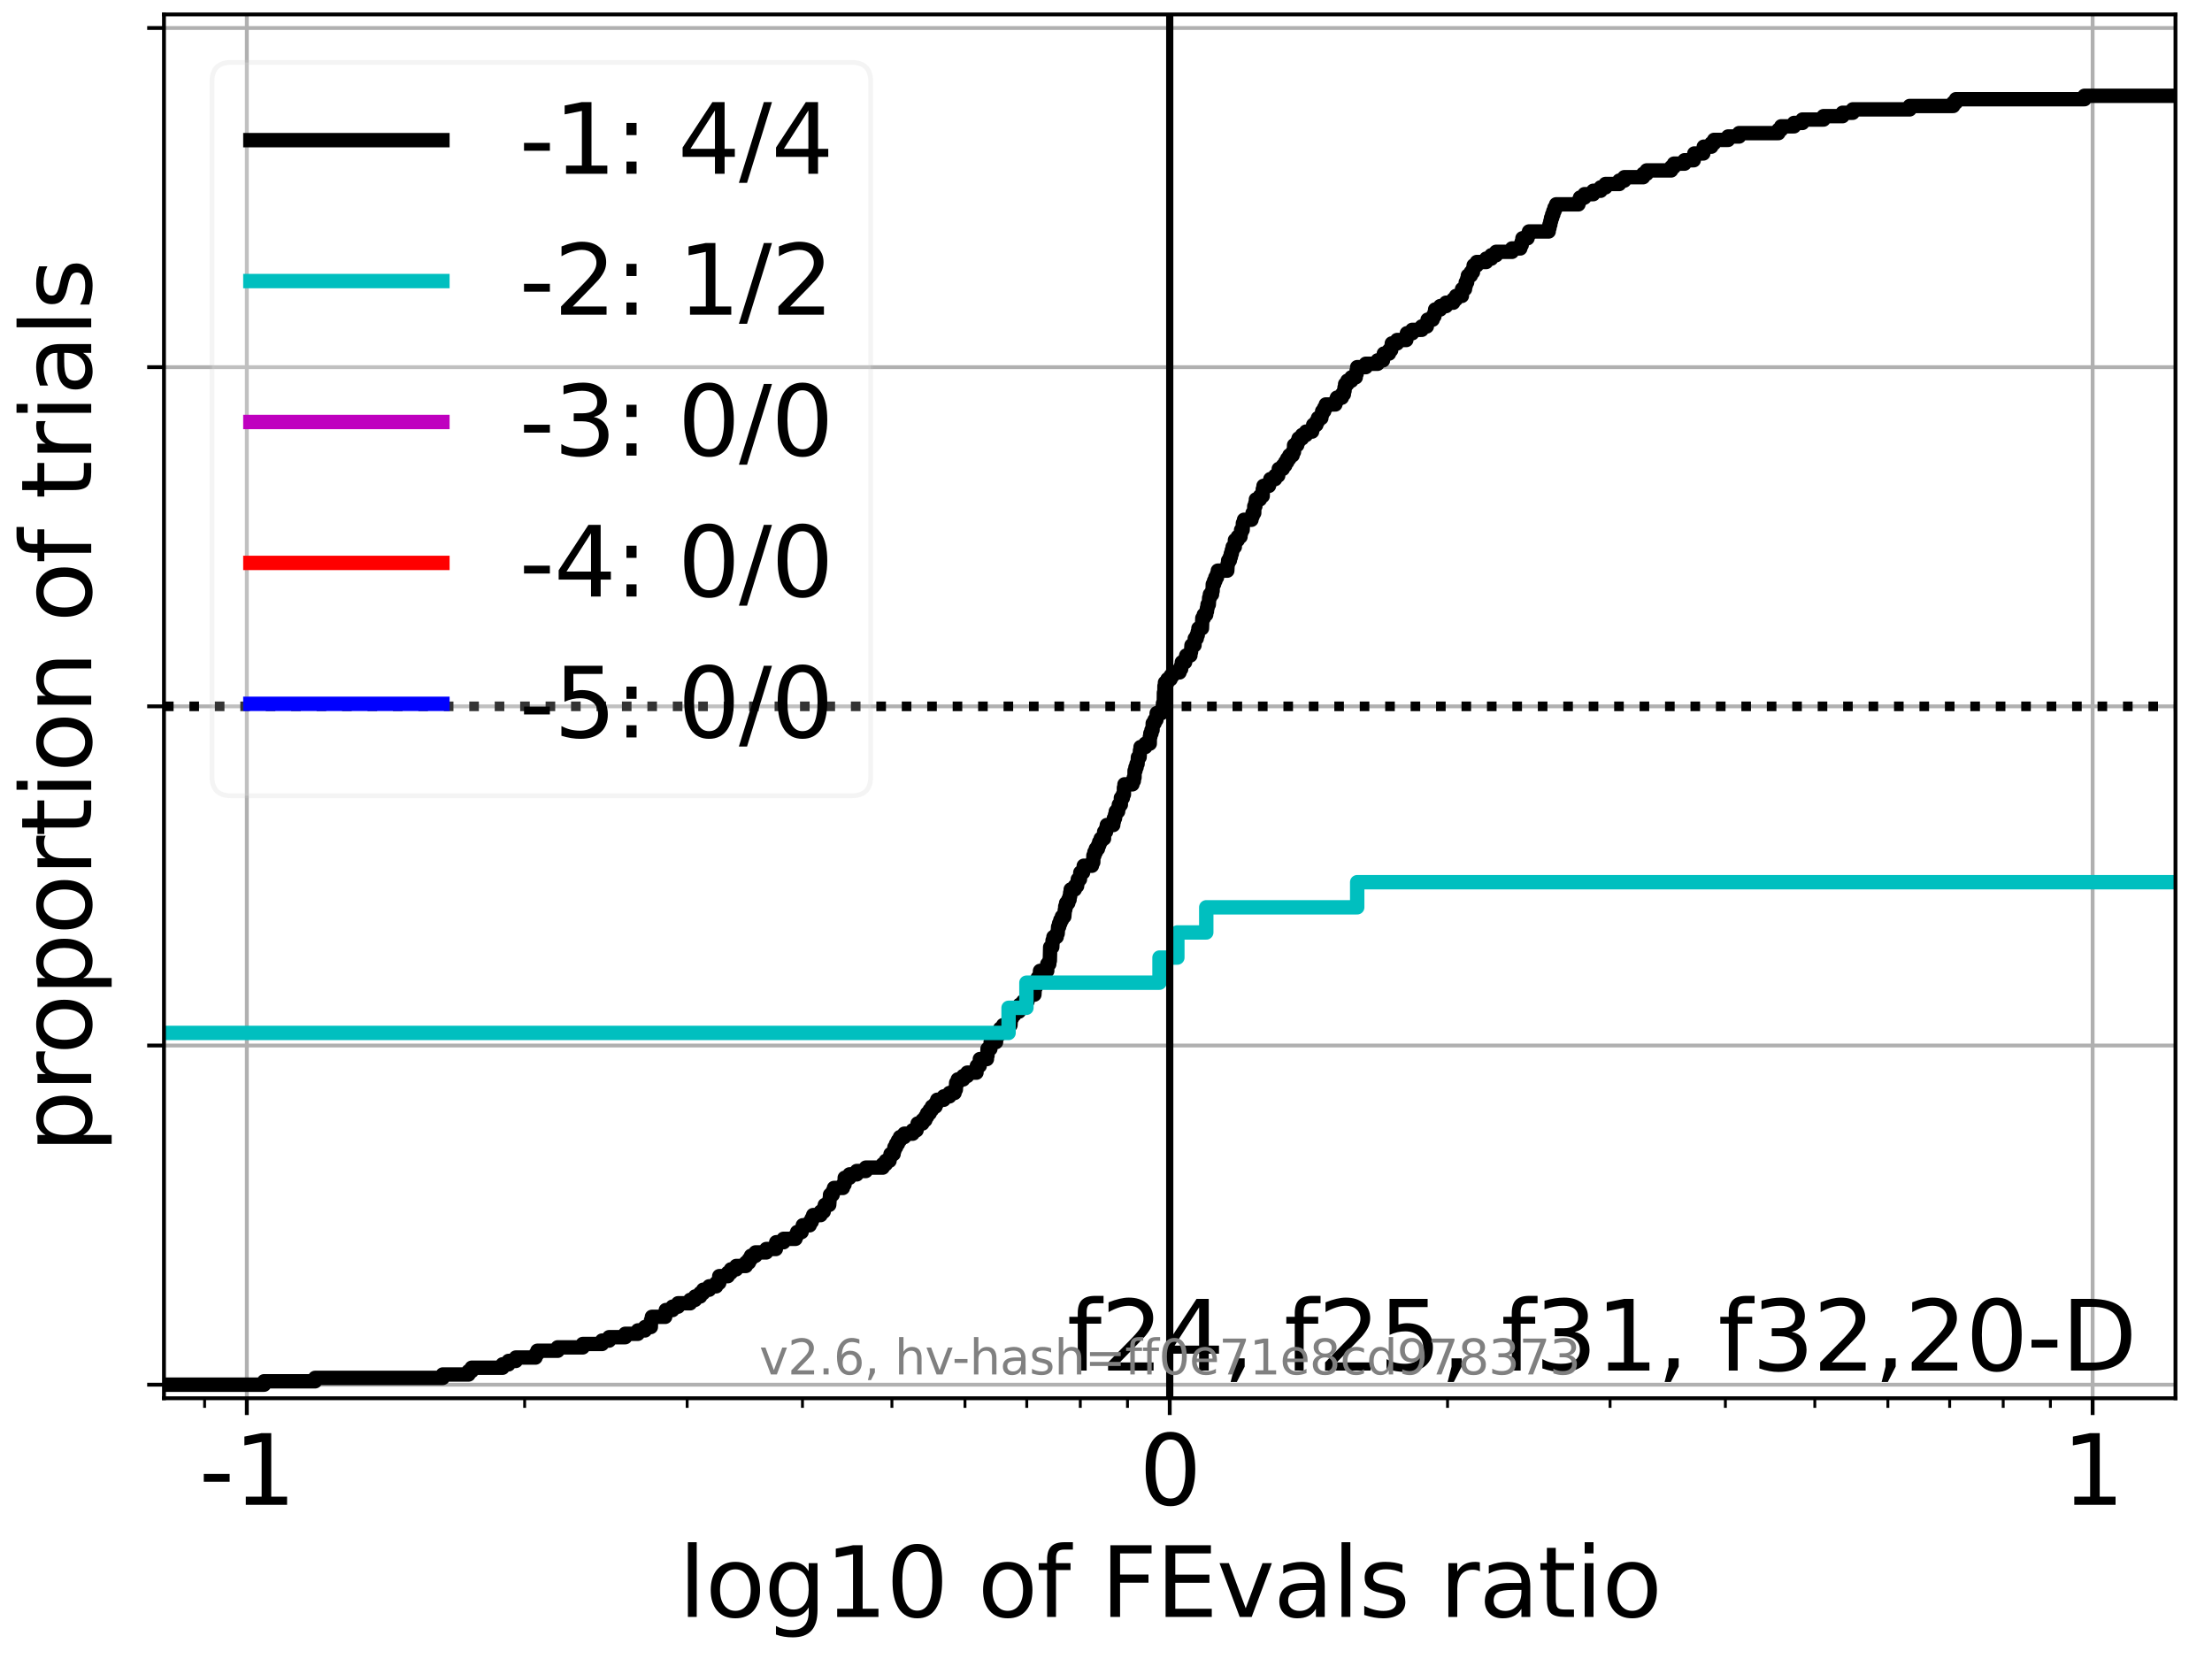 <?xml version="1.0" encoding="utf-8" standalone="no"?>
<!DOCTYPE svg PUBLIC "-//W3C//DTD SVG 1.1//EN"
  "http://www.w3.org/Graphics/SVG/1.1/DTD/svg11.dtd">
<svg xmlns:xlink="http://www.w3.org/1999/xlink" width="460.8pt" height="345.6pt" viewBox="0 0 460.8 345.6" xmlns="http://www.w3.org/2000/svg" version="1.1">
 <defs>
  <style type="text/css">*{stroke-linejoin: round; stroke-linecap: butt}</style>
 </defs>
 <g id="figure_1">
  <g id="patch_1">
   <path d="M 0 345.6 
L 460.8 345.6 
L 460.8 0 
L 0 0 
z
" style="fill: #ffffff"/>
  </g>
  <g id="axes_1">
   <g id="patch_2">
    <path d="M 34.16 291.28 
L 453.192 291.28 
L 453.192 3 
L 34.16 3 
z
" style="fill: #ffffff"/>
   </g>
   <g id="matplotlib.axis_1">
    <g id="xtick_1">
     <g id="line2d_1">
      <path d="M 51.418 291.28 
L 51.418 3 
" clip-path="url(#p0754ffbb71)" style="fill: none; stroke: #b0b0b0; stroke-width: 0.8; stroke-linecap: square"/>
     </g>
     <g id="line2d_2">
      <defs>
       <path id="md46e7bf25f" d="M 0 0 
L 0 3.5 
" style="stroke: #000000; stroke-width: 0.8"/>
      </defs>
      <g>
       <use xlink:href="#md46e7bf25f" x="51.418" y="291.28" style="stroke: #000000; stroke-width: 0.8"/>
      </g>
     </g>
     <g id="text_1">
      <!-- -1 -->
      <g transform="translate(41.448 313.477) scale(0.2 -0.2)">
       <defs>
        <path id="DejaVuSans-2d" d="M 313 2009 
L 1997 2009 
L 1997 1497 
L 313 1497 
L 313 2009 
z
" transform="scale(0.016)"/>
        <path id="DejaVuSans-31" d="M 794 531 
L 1825 531 
L 1825 4091 
L 703 3866 
L 703 4441 
L 1819 4666 
L 2450 4666 
L 2450 531 
L 3481 531 
L 3481 0 
L 794 0 
L 794 531 
z
" transform="scale(0.016)"/>
       </defs>
       <use xlink:href="#DejaVuSans-2d"/>
       <use xlink:href="#DejaVuSans-31" x="36.084"/>
      </g>
     </g>
    </g>
    <g id="xtick_2">
     <g id="line2d_3">
      <path d="M 243.676 291.28 
L 243.676 3 
" clip-path="url(#p0754ffbb71)" style="fill: none; stroke: #b0b0b0; stroke-width: 0.8; stroke-linecap: square"/>
     </g>
     <g id="line2d_4">
      <g>
       <use xlink:href="#md46e7bf25f" x="243.676" y="291.28" style="stroke: #000000; stroke-width: 0.8"/>
      </g>
     </g>
     <g id="text_2">
      <!-- 0 -->
      <g transform="translate(237.314 313.477) scale(0.2 -0.2)">
       <defs>
        <path id="DejaVuSans-30" d="M 2034 4250 
Q 1547 4250 1301 3770 
Q 1056 3291 1056 2328 
Q 1056 1369 1301 889 
Q 1547 409 2034 409 
Q 2525 409 2770 889 
Q 3016 1369 3016 2328 
Q 3016 3291 2770 3770 
Q 2525 4250 2034 4250 
z
M 2034 4750 
Q 2819 4750 3233 4129 
Q 3647 3509 3647 2328 
Q 3647 1150 3233 529 
Q 2819 -91 2034 -91 
Q 1250 -91 836 529 
Q 422 1150 422 2328 
Q 422 3509 836 4129 
Q 1250 4750 2034 4750 
z
" transform="scale(0.016)"/>
       </defs>
       <use xlink:href="#DejaVuSans-30"/>
      </g>
     </g>
    </g>
    <g id="xtick_3">
     <g id="line2d_5">
      <path d="M 435.934 291.28 
L 435.934 3 
" clip-path="url(#p0754ffbb71)" style="fill: none; stroke: #b0b0b0; stroke-width: 0.8; stroke-linecap: square"/>
     </g>
     <g id="line2d_6">
      <g>
       <use xlink:href="#md46e7bf25f" x="435.934" y="291.28" style="stroke: #000000; stroke-width: 0.8"/>
      </g>
     </g>
     <g id="text_3">
      <!-- 1 -->
      <g transform="translate(429.571 313.477) scale(0.2 -0.2)">
       <use xlink:href="#DejaVuSans-31"/>
      </g>
     </g>
    </g>
    <g id="xtick_4">
     <g id="line2d_7">
      <defs>
       <path id="mf6c5c0abe9" d="M 0 0 
L 0 2 
" style="stroke: #000000; stroke-width: 0.6"/>
      </defs>
      <g>
       <use xlink:href="#mf6c5c0abe9" x="42.621" y="291.28" style="stroke: #000000; stroke-width: 0.6"/>
      </g>
     </g>
    </g>
    <g id="xtick_5">
     <g id="line2d_8">
      <g>
       <use xlink:href="#mf6c5c0abe9" x="109.294" y="291.28" style="stroke: #000000; stroke-width: 0.6"/>
      </g>
     </g>
    </g>
    <g id="xtick_6">
     <g id="line2d_9">
      <g>
       <use xlink:href="#mf6c5c0abe9" x="143.149" y="291.28" style="stroke: #000000; stroke-width: 0.6"/>
      </g>
     </g>
    </g>
    <g id="xtick_7">
     <g id="line2d_10">
      <g>
       <use xlink:href="#mf6c5c0abe9" x="167.169" y="291.28" style="stroke: #000000; stroke-width: 0.6"/>
      </g>
     </g>
    </g>
    <g id="xtick_8">
     <g id="line2d_11">
      <g>
       <use xlink:href="#mf6c5c0abe9" x="185.801" y="291.28" style="stroke: #000000; stroke-width: 0.6"/>
      </g>
     </g>
    </g>
    <g id="xtick_9">
     <g id="line2d_12">
      <g>
       <use xlink:href="#mf6c5c0abe9" x="201.024" y="291.28" style="stroke: #000000; stroke-width: 0.6"/>
      </g>
     </g>
    </g>
    <g id="xtick_10">
     <g id="line2d_13">
      <g>
       <use xlink:href="#mf6c5c0abe9" x="213.895" y="291.28" style="stroke: #000000; stroke-width: 0.6"/>
      </g>
     </g>
    </g>
    <g id="xtick_11">
     <g id="line2d_14">
      <g>
       <use xlink:href="#mf6c5c0abe9" x="225.044" y="291.28" style="stroke: #000000; stroke-width: 0.6"/>
      </g>
     </g>
    </g>
    <g id="xtick_12">
     <g id="line2d_15">
      <g>
       <use xlink:href="#mf6c5c0abe9" x="234.879" y="291.28" style="stroke: #000000; stroke-width: 0.6"/>
      </g>
     </g>
    </g>
    <g id="xtick_13">
     <g id="line2d_16">
      <g>
       <use xlink:href="#mf6c5c0abe9" x="301.551" y="291.28" style="stroke: #000000; stroke-width: 0.6"/>
      </g>
     </g>
    </g>
    <g id="xtick_14">
     <g id="line2d_17">
      <g>
       <use xlink:href="#mf6c5c0abe9" x="335.406" y="291.28" style="stroke: #000000; stroke-width: 0.6"/>
      </g>
     </g>
    </g>
    <g id="xtick_15">
     <g id="line2d_18">
      <g>
       <use xlink:href="#mf6c5c0abe9" x="359.427" y="291.28" style="stroke: #000000; stroke-width: 0.6"/>
      </g>
     </g>
    </g>
    <g id="xtick_16">
     <g id="line2d_19">
      <g>
       <use xlink:href="#mf6c5c0abe9" x="378.058" y="291.28" style="stroke: #000000; stroke-width: 0.6"/>
      </g>
     </g>
    </g>
    <g id="xtick_17">
     <g id="line2d_20">
      <g>
       <use xlink:href="#mf6c5c0abe9" x="393.281" y="291.28" style="stroke: #000000; stroke-width: 0.6"/>
      </g>
     </g>
    </g>
    <g id="xtick_18">
     <g id="line2d_21">
      <g>
       <use xlink:href="#mf6c5c0abe9" x="406.152" y="291.28" style="stroke: #000000; stroke-width: 0.6"/>
      </g>
     </g>
    </g>
    <g id="xtick_19">
     <g id="line2d_22">
      <g>
       <use xlink:href="#mf6c5c0abe9" x="417.302" y="291.28" style="stroke: #000000; stroke-width: 0.6"/>
      </g>
     </g>
    </g>
    <g id="xtick_20">
     <g id="line2d_23">
      <g>
       <use xlink:href="#mf6c5c0abe9" x="427.136" y="291.28" style="stroke: #000000; stroke-width: 0.6"/>
      </g>
     </g>
    </g>
    <g id="text_4">
     <!-- log10 of FEvals ratio -->
     <g transform="translate(141.371 336.833) scale(0.2 -0.2)">
      <defs>
       <path id="DejaVuSans-6c" d="M 603 4863 
L 1178 4863 
L 1178 0 
L 603 0 
L 603 4863 
z
" transform="scale(0.016)"/>
       <path id="DejaVuSans-6f" d="M 1959 3097 
Q 1497 3097 1228 2736 
Q 959 2375 959 1747 
Q 959 1119 1226 758 
Q 1494 397 1959 397 
Q 2419 397 2687 759 
Q 2956 1122 2956 1747 
Q 2956 2369 2687 2733 
Q 2419 3097 1959 3097 
z
M 1959 3584 
Q 2709 3584 3137 3096 
Q 3566 2609 3566 1747 
Q 3566 888 3137 398 
Q 2709 -91 1959 -91 
Q 1206 -91 779 398 
Q 353 888 353 1747 
Q 353 2609 779 3096 
Q 1206 3584 1959 3584 
z
" transform="scale(0.016)"/>
       <path id="DejaVuSans-67" d="M 2906 1791 
Q 2906 2416 2648 2759 
Q 2391 3103 1925 3103 
Q 1463 3103 1205 2759 
Q 947 2416 947 1791 
Q 947 1169 1205 825 
Q 1463 481 1925 481 
Q 2391 481 2648 825 
Q 2906 1169 2906 1791 
z
M 3481 434 
Q 3481 -459 3084 -895 
Q 2688 -1331 1869 -1331 
Q 1566 -1331 1297 -1286 
Q 1028 -1241 775 -1147 
L 775 -588 
Q 1028 -725 1275 -790 
Q 1522 -856 1778 -856 
Q 2344 -856 2625 -561 
Q 2906 -266 2906 331 
L 2906 616 
Q 2728 306 2450 153 
Q 2172 0 1784 0 
Q 1141 0 747 490 
Q 353 981 353 1791 
Q 353 2603 747 3093 
Q 1141 3584 1784 3584 
Q 2172 3584 2450 3431 
Q 2728 3278 2906 2969 
L 2906 3500 
L 3481 3500 
L 3481 434 
z
" transform="scale(0.016)"/>
       <path id="DejaVuSans-20" transform="scale(0.016)"/>
       <path id="DejaVuSans-66" d="M 2375 4863 
L 2375 4384 
L 1825 4384 
Q 1516 4384 1395 4259 
Q 1275 4134 1275 3809 
L 1275 3500 
L 2222 3500 
L 2222 3053 
L 1275 3053 
L 1275 0 
L 697 0 
L 697 3053 
L 147 3053 
L 147 3500 
L 697 3500 
L 697 3744 
Q 697 4328 969 4595 
Q 1241 4863 1831 4863 
L 2375 4863 
z
" transform="scale(0.016)"/>
       <path id="DejaVuSans-46" d="M 628 4666 
L 3309 4666 
L 3309 4134 
L 1259 4134 
L 1259 2759 
L 3109 2759 
L 3109 2228 
L 1259 2228 
L 1259 0 
L 628 0 
L 628 4666 
z
" transform="scale(0.016)"/>
       <path id="DejaVuSans-45" d="M 628 4666 
L 3578 4666 
L 3578 4134 
L 1259 4134 
L 1259 2753 
L 3481 2753 
L 3481 2222 
L 1259 2222 
L 1259 531 
L 3634 531 
L 3634 0 
L 628 0 
L 628 4666 
z
" transform="scale(0.016)"/>
       <path id="DejaVuSans-76" d="M 191 3500 
L 800 3500 
L 1894 563 
L 2988 3500 
L 3597 3500 
L 2284 0 
L 1503 0 
L 191 3500 
z
" transform="scale(0.016)"/>
       <path id="DejaVuSans-61" d="M 2194 1759 
Q 1497 1759 1228 1600 
Q 959 1441 959 1056 
Q 959 750 1161 570 
Q 1363 391 1709 391 
Q 2188 391 2477 730 
Q 2766 1069 2766 1631 
L 2766 1759 
L 2194 1759 
z
M 3341 1997 
L 3341 0 
L 2766 0 
L 2766 531 
Q 2569 213 2275 61 
Q 1981 -91 1556 -91 
Q 1019 -91 701 211 
Q 384 513 384 1019 
Q 384 1609 779 1909 
Q 1175 2209 1959 2209 
L 2766 2209 
L 2766 2266 
Q 2766 2663 2505 2880 
Q 2244 3097 1772 3097 
Q 1472 3097 1187 3025 
Q 903 2953 641 2809 
L 641 3341 
Q 956 3463 1253 3523 
Q 1550 3584 1831 3584 
Q 2591 3584 2966 3190 
Q 3341 2797 3341 1997 
z
" transform="scale(0.016)"/>
       <path id="DejaVuSans-73" d="M 2834 3397 
L 2834 2853 
Q 2591 2978 2328 3040 
Q 2066 3103 1784 3103 
Q 1356 3103 1142 2972 
Q 928 2841 928 2578 
Q 928 2378 1081 2264 
Q 1234 2150 1697 2047 
L 1894 2003 
Q 2506 1872 2764 1633 
Q 3022 1394 3022 966 
Q 3022 478 2636 193 
Q 2250 -91 1575 -91 
Q 1294 -91 989 -36 
Q 684 19 347 128 
L 347 722 
Q 666 556 975 473 
Q 1284 391 1588 391 
Q 1994 391 2212 530 
Q 2431 669 2431 922 
Q 2431 1156 2273 1281 
Q 2116 1406 1581 1522 
L 1381 1569 
Q 847 1681 609 1914 
Q 372 2147 372 2553 
Q 372 3047 722 3315 
Q 1072 3584 1716 3584 
Q 2034 3584 2315 3537 
Q 2597 3491 2834 3397 
z
" transform="scale(0.016)"/>
       <path id="DejaVuSans-72" d="M 2631 2963 
Q 2534 3019 2420 3045 
Q 2306 3072 2169 3072 
Q 1681 3072 1420 2755 
Q 1159 2438 1159 1844 
L 1159 0 
L 581 0 
L 581 3500 
L 1159 3500 
L 1159 2956 
Q 1341 3275 1631 3429 
Q 1922 3584 2338 3584 
Q 2397 3584 2469 3576 
Q 2541 3569 2628 3553 
L 2631 2963 
z
" transform="scale(0.016)"/>
       <path id="DejaVuSans-74" d="M 1172 4494 
L 1172 3500 
L 2356 3500 
L 2356 3053 
L 1172 3053 
L 1172 1153 
Q 1172 725 1289 603 
Q 1406 481 1766 481 
L 2356 481 
L 2356 0 
L 1766 0 
Q 1100 0 847 248 
Q 594 497 594 1153 
L 594 3053 
L 172 3053 
L 172 3500 
L 594 3500 
L 594 4494 
L 1172 4494 
z
" transform="scale(0.016)"/>
       <path id="DejaVuSans-69" d="M 603 3500 
L 1178 3500 
L 1178 0 
L 603 0 
L 603 3500 
z
M 603 4863 
L 1178 4863 
L 1178 4134 
L 603 4134 
L 603 4863 
z
" transform="scale(0.016)"/>
      </defs>
      <use xlink:href="#DejaVuSans-6c"/>
      <use xlink:href="#DejaVuSans-6f" x="27.783"/>
      <use xlink:href="#DejaVuSans-67" x="88.965"/>
      <use xlink:href="#DejaVuSans-31" x="152.441"/>
      <use xlink:href="#DejaVuSans-30" x="216.064"/>
      <use xlink:href="#DejaVuSans-20" x="279.688"/>
      <use xlink:href="#DejaVuSans-6f" x="311.475"/>
      <use xlink:href="#DejaVuSans-66" x="372.656"/>
      <use xlink:href="#DejaVuSans-20" x="407.861"/>
      <use xlink:href="#DejaVuSans-46" x="439.648"/>
      <use xlink:href="#DejaVuSans-45" x="497.168"/>
      <use xlink:href="#DejaVuSans-76" x="560.352"/>
      <use xlink:href="#DejaVuSans-61" x="619.531"/>
      <use xlink:href="#DejaVuSans-6c" x="680.811"/>
      <use xlink:href="#DejaVuSans-73" x="708.594"/>
      <use xlink:href="#DejaVuSans-20" x="760.693"/>
      <use xlink:href="#DejaVuSans-72" x="792.48"/>
      <use xlink:href="#DejaVuSans-61" x="833.594"/>
      <use xlink:href="#DejaVuSans-74" x="894.873"/>
      <use xlink:href="#DejaVuSans-69" x="934.082"/>
      <use xlink:href="#DejaVuSans-6f" x="961.865"/>
     </g>
    </g>
   </g>
   <g id="matplotlib.axis_2">
    <g id="ytick_1">
     <g id="line2d_24">
      <path d="M 34.16 288.454 
L 453.192 288.454 
" clip-path="url(#p0754ffbb71)" style="fill: none; stroke: #b0b0b0; stroke-width: 0.8; stroke-linecap: square"/>
     </g>
     <g id="line2d_25">
      <defs>
       <path id="m52148c41ca" d="M 0 0 
L -3.5 0 
" style="stroke: #000000; stroke-width: 0.8"/>
      </defs>
      <g>
       <use xlink:href="#m52148c41ca" x="34.16" y="288.454" style="stroke: #000000; stroke-width: 0.8"/>
      </g>
     </g>
    </g>
    <g id="ytick_2">
     <g id="line2d_26">
      <path d="M 34.16 217.797 
L 453.192 217.797 
" clip-path="url(#p0754ffbb71)" style="fill: none; stroke: #b0b0b0; stroke-width: 0.8; stroke-linecap: square"/>
     </g>
     <g id="line2d_27">
      <g>
       <use xlink:href="#m52148c41ca" x="34.16" y="217.797" style="stroke: #000000; stroke-width: 0.8"/>
      </g>
     </g>
    </g>
    <g id="ytick_3">
     <g id="line2d_28">
      <path d="M 34.16 147.14 
L 453.192 147.14 
" clip-path="url(#p0754ffbb71)" style="fill: none; stroke: #b0b0b0; stroke-width: 0.8; stroke-linecap: square"/>
     </g>
     <g id="line2d_29">
      <g>
       <use xlink:href="#m52148c41ca" x="34.16" y="147.14" style="stroke: #000000; stroke-width: 0.8"/>
      </g>
     </g>
    </g>
    <g id="ytick_4">
     <g id="line2d_30">
      <path d="M 34.16 76.483 
L 453.192 76.483 
" clip-path="url(#p0754ffbb71)" style="fill: none; stroke: #b0b0b0; stroke-width: 0.8; stroke-linecap: square"/>
     </g>
     <g id="line2d_31">
      <g>
       <use xlink:href="#m52148c41ca" x="34.16" y="76.483" style="stroke: #000000; stroke-width: 0.8"/>
      </g>
     </g>
    </g>
    <g id="ytick_5">
     <g id="line2d_32">
      <path d="M 34.16 5.826 
L 453.192 5.826 
" clip-path="url(#p0754ffbb71)" style="fill: none; stroke: #b0b0b0; stroke-width: 0.8; stroke-linecap: square"/>
     </g>
     <g id="line2d_33">
      <g>
       <use xlink:href="#m52148c41ca" x="34.16" y="5.826" style="stroke: #000000; stroke-width: 0.8"/>
      </g>
     </g>
    </g>
    <g id="text_5">
     <!-- proportion of trials -->
     <g transform="translate(19.001 240.146) rotate(-90) scale(0.2 -0.2)">
      <defs>
       <path id="DejaVuSans-70" d="M 1159 525 
L 1159 -1331 
L 581 -1331 
L 581 3500 
L 1159 3500 
L 1159 2969 
Q 1341 3281 1617 3432 
Q 1894 3584 2278 3584 
Q 2916 3584 3314 3078 
Q 3713 2572 3713 1747 
Q 3713 922 3314 415 
Q 2916 -91 2278 -91 
Q 1894 -91 1617 61 
Q 1341 213 1159 525 
z
M 3116 1747 
Q 3116 2381 2855 2742 
Q 2594 3103 2138 3103 
Q 1681 3103 1420 2742 
Q 1159 2381 1159 1747 
Q 1159 1113 1420 752 
Q 1681 391 2138 391 
Q 2594 391 2855 752 
Q 3116 1113 3116 1747 
z
" transform="scale(0.016)"/>
       <path id="DejaVuSans-6e" d="M 3513 2113 
L 3513 0 
L 2938 0 
L 2938 2094 
Q 2938 2591 2744 2837 
Q 2550 3084 2163 3084 
Q 1697 3084 1428 2787 
Q 1159 2491 1159 1978 
L 1159 0 
L 581 0 
L 581 3500 
L 1159 3500 
L 1159 2956 
Q 1366 3272 1645 3428 
Q 1925 3584 2291 3584 
Q 2894 3584 3203 3211 
Q 3513 2838 3513 2113 
z
" transform="scale(0.016)"/>
      </defs>
      <use xlink:href="#DejaVuSans-70"/>
      <use xlink:href="#DejaVuSans-72" x="63.477"/>
      <use xlink:href="#DejaVuSans-6f" x="102.34"/>
      <use xlink:href="#DejaVuSans-70" x="163.521"/>
      <use xlink:href="#DejaVuSans-6f" x="226.998"/>
      <use xlink:href="#DejaVuSans-72" x="288.18"/>
      <use xlink:href="#DejaVuSans-74" x="329.293"/>
      <use xlink:href="#DejaVuSans-69" x="368.502"/>
      <use xlink:href="#DejaVuSans-6f" x="396.285"/>
      <use xlink:href="#DejaVuSans-6e" x="457.467"/>
      <use xlink:href="#DejaVuSans-20" x="520.846"/>
      <use xlink:href="#DejaVuSans-6f" x="552.633"/>
      <use xlink:href="#DejaVuSans-66" x="613.814"/>
      <use xlink:href="#DejaVuSans-20" x="649.02"/>
      <use xlink:href="#DejaVuSans-74" x="680.807"/>
      <use xlink:href="#DejaVuSans-72" x="720.016"/>
      <use xlink:href="#DejaVuSans-69" x="761.129"/>
      <use xlink:href="#DejaVuSans-61" x="788.912"/>
      <use xlink:href="#DejaVuSans-6c" x="850.191"/>
      <use xlink:href="#DejaVuSans-73" x="877.975"/>
     </g>
    </g>
   </g>
   <g id="line2d_34">
    <path d="M 34.16 288.454 
L 55.011 288.454 
L 55.011 287.747 
L 65.639 287.747 
L 65.639 287.041 
L 92.236 287.041 
L 92.236 286.334 
L 97.612 286.334 
L 97.612 285.627 
L 98.27 285.627 
L 98.27 284.921 
L 104.694 284.921 
L 104.694 284.214 
L 105.939 284.214 
L 105.939 283.508 
L 107.463 283.508 
L 107.463 282.801 
L 111.55 282.801 
L 111.55 282.095 
L 111.945 282.095 
L 111.945 281.388 
L 116.175 281.388 
L 116.175 280.681 
L 121.399 280.681 
L 121.399 279.975 
L 125.417 279.975 
L 125.417 279.268 
L 126.887 279.268 
L 126.887 278.562 
L 130.243 278.562 
L 130.243 277.855 
L 132.88 277.855 
L 132.88 277.149 
L 134.361 277.149 
L 134.361 276.442 
L 135.581 276.442 
L 135.617 275.029 
L 135.807 275.029 
L 135.807 274.322 
L 138.57 274.322 
L 138.57 273.616 
L 138.703 273.616 
L 138.703 272.909 
L 140.094 272.909 
L 140.094 272.203 
L 141.253 272.203 
L 141.253 271.496 
L 143.773 271.496 
L 143.773 270.79 
L 144.8 270.79 
L 144.8 270.083 
L 145.858 270.083 
L 145.858 269.376 
L 146.496 269.376 
L 146.496 268.67 
L 147.74 268.67 
L 147.74 267.963 
L 149.193 267.963 
L 149.193 267.257 
L 149.831 267.257 
L 149.836 265.844 
L 151.623 265.844 
L 151.623 265.137 
L 152.262 265.137 
L 152.262 264.43 
L 153.372 264.43 
L 153.372 263.724 
L 155.379 263.724 
L 155.379 263.017 
L 156.017 263.017 
L 156.017 262.311 
L 156.445 262.311 
L 156.445 261.604 
L 157.39 261.604 
L 157.39 260.898 
L 159.636 260.898 
L 159.636 260.191 
L 161.626 260.191 
L 161.699 258.778 
L 163.223 258.778 
L 163.223 258.071 
L 165.717 258.071 
L 165.717 257.365 
L 166.062 257.365 
L 166.062 256.658 
L 166.992 256.658 
L 166.992 255.952 
L 167.241 255.952 
L 167.241 255.245 
L 168.675 255.245 
L 168.675 254.538 
L 169.086 254.538 
L 169.086 253.832 
L 169.397 253.832 
L 169.397 253.125 
L 170.951 253.125 
L 170.951 252.419 
L 171.589 252.419 
L 171.589 251.712 
L 171.827 251.712 
L 171.827 251.006 
L 172.736 251.006 
L 172.842 249.592 
L 172.911 249.592 
L 172.911 248.886 
L 173.459 248.886 
L 173.459 248.179 
L 173.74 248.179 
L 173.74 247.473 
L 175.583 247.473 
L 175.583 246.766 
L 175.928 246.766 
L 175.972 245.353 
L 176.966 245.353 
L 176.966 244.646 
L 178.477 244.646 
L 178.477 243.94 
L 180.371 243.94 
L 180.371 243.233 
L 183.884 243.233 
L 183.884 242.527 
L 184.522 242.527 
L 184.522 241.82 
L 185.3 241.82 
L 185.3 241.114 
L 185.514 241.114 
L 185.514 240.407 
L 186.152 240.407 
L 186.152 239.7 
L 186.326 239.7 
L 186.326 238.994 
L 186.669 238.994 
L 186.669 238.287 
L 187.061 238.287 
L 187.061 237.581 
L 187.478 237.581 
L 187.478 236.874 
L 188.386 236.874 
L 188.386 236.168 
L 190.121 236.168 
L 190.121 235.461 
L 190.936 235.461 
L 190.936 234.755 
L 191.155 234.755 
L 191.155 234.048 
L 192.155 234.048 
L 192.155 233.341 
L 192.763 233.341 
L 192.763 232.635 
L 193.137 232.635 
L 193.137 231.928 
L 193.672 231.928 
L 193.672 231.222 
L 194.139 231.222 
L 194.139 230.515 
L 194.89 230.515 
L 194.89 229.809 
L 195.242 229.809 
L 195.242 229.102 
L 196.598 229.102 
L 196.598 228.395 
L 197.791 228.395 
L 197.791 227.689 
L 198.85 227.689 
L 198.85 226.982 
L 199.12 226.982 
L 199.186 225.569 
L 199.519 225.569 
L 199.519 224.863 
L 200.648 224.863 
L 200.648 224.156 
L 201.5 224.156 
L 201.5 223.449 
L 203.416 223.449 
L 203.5 222.036 
L 204.088 222.036 
L 204.121 220.623 
L 205.591 220.623 
L 205.591 219.917 
L 205.713 219.917 
L 205.718 218.503 
L 206.311 218.503 
L 206.374 217.09 
L 207.493 217.09 
L 207.518 215.677 
L 208.044 215.677 
L 208.044 214.971 
L 208.351 214.971 
L 208.351 214.264 
L 208.975 214.264 
L 208.975 213.557 
L 210.499 213.557 
L 210.579 212.144 
L 210.811 212.144 
L 210.811 211.438 
L 211.309 211.438 
L 211.309 210.731 
L 212.274 210.731 
L 212.274 210.025 
L 212.389 210.025 
L 212.389 209.318 
L 213.128 209.318 
L 213.128 208.611 
L 214.04 208.611 
L 214.146 207.198 
L 215.482 207.198 
L 215.564 205.785 
L 215.724 205.785 
L 215.826 204.372 
L 216.187 204.372 
L 216.187 203.665 
L 216.577 203.665 
L 216.66 202.252 
L 218.154 202.252 
L 218.164 200.839 
L 218.579 200.839 
L 218.579 200.133 
L 218.702 200.133 
L 218.769 197.306 
L 219.206 197.306 
L 219.273 195.893 
L 219.451 195.893 
L 219.451 195.187 
L 220.121 195.187 
L 220.121 194.48 
L 220.332 194.48 
L 220.427 193.067 
L 220.635 193.067 
L 220.635 192.36 
L 220.89 192.36 
L 220.89 191.654 
L 221.216 191.654 
L 221.216 190.947 
L 221.711 190.947 
L 221.822 189.534 
L 221.91 189.534 
L 221.91 188.828 
L 222.096 188.828 
L 222.096 188.121 
L 222.541 188.121 
L 222.541 187.414 
L 222.809 187.414 
L 222.809 186.708 
L 222.932 186.708 
L 222.932 186.001 
L 223.048 186.001 
L 223.048 185.295 
L 223.894 185.295 
L 223.894 184.588 
L 224.378 184.588 
L 224.378 183.882 
L 224.527 183.882 
L 224.527 183.175 
L 224.972 183.175 
L 225.056 181.762 
L 225.625 181.762 
L 225.625 181.055 
L 225.768 181.055 
L 225.768 180.349 
L 227.465 180.349 
L 227.465 179.642 
L 227.745 179.642 
L 227.778 178.229 
L 227.983 178.229 
L 227.983 177.522 
L 228.283 177.522 
L 228.283 176.816 
L 228.727 176.816 
L 228.727 176.109 
L 228.979 176.109 
L 228.979 175.403 
L 229.303 175.403 
L 229.303 174.696 
L 229.987 174.696 
L 230.014 173.283 
L 230.406 173.283 
L 230.406 172.576 
L 230.575 172.576 
L 230.575 171.87 
L 231.906 171.87 
L 231.906 171.163 
L 232.041 171.163 
L 232.041 170.457 
L 232.28 170.457 
L 232.28 169.75 
L 232.438 169.75 
L 232.438 169.044 
L 232.919 169.044 
L 232.919 168.337 
L 233.077 168.337 
L 233.077 167.63 
L 233.494 167.63 
L 233.501 166.217 
L 233.91 166.217 
L 233.91 165.511 
L 234.131 165.511 
L 234.132 164.098 
L 234.25 164.098 
L 234.25 163.391 
L 235.904 163.391 
L 235.904 162.685 
L 236.196 162.685 
L 236.196 161.978 
L 236.34 161.978 
L 236.352 160.565 
L 236.535 160.565 
L 236.535 159.858 
L 236.763 159.858 
L 236.763 159.152 
L 236.976 159.152 
L 237.051 157.739 
L 237.397 157.739 
L 237.482 156.325 
L 237.596 156.325 
L 237.596 155.619 
L 238.597 155.619 
L 238.597 154.912 
L 239.514 154.912 
L 239.531 153.499 
L 239.637 153.499 
L 239.637 152.793 
L 239.87 152.793 
L 239.87 152.086 
L 240.096 152.086 
L 240.137 150.673 
L 240.522 150.673 
L 240.522 149.966 
L 240.899 149.966 
L 240.962 148.553 
L 241.962 148.553 
L 241.962 147.847 
L 242.195 147.847 
L 242.301 146.433 
L 242.441 146.433 
L 242.462 144.314 
L 242.564 144.314 
L 242.581 142.901 
L 242.687 142.901 
L 242.687 142.194 
L 243.208 142.194 
L 243.208 141.487 
L 243.855 141.487 
L 243.855 140.781 
L 244.3 140.781 
L 244.3 140.074 
L 245.717 140.074 
L 245.717 139.368 
L 246.056 139.368 
L 246.056 138.661 
L 246.199 138.661 
L 246.199 137.955 
L 246.877 137.955 
L 246.877 137.248 
L 247.117 137.248 
L 247.117 136.541 
L 247.981 136.541 
L 247.981 135.835 
L 248.114 135.835 
L 248.212 134.422 
L 248.837 134.422 
L 248.897 133.009 
L 249.301 133.009 
L 249.301 132.302 
L 249.515 132.302 
L 249.515 131.595 
L 249.656 131.595 
L 249.656 130.889 
L 250.387 130.889 
L 250.467 128.769 
L 250.777 128.769 
L 250.777 128.063 
L 251.27 128.063 
L 251.27 127.356 
L 251.434 127.356 
L 251.434 126.65 
L 251.557 126.65 
L 251.557 125.943 
L 251.812 125.943 
L 251.888 124.53 
L 252.045 124.53 
L 252.045 123.823 
L 252.485 123.823 
L 252.485 123.117 
L 252.608 123.117 
L 252.643 121.704 
L 252.915 121.704 
L 252.915 120.997 
L 253.189 120.997 
L 253.189 120.29 
L 253.517 120.29 
L 253.517 119.584 
L 253.698 119.584 
L 253.698 118.877 
L 255.668 118.877 
L 255.735 117.464 
L 255.841 117.464 
L 255.841 116.758 
L 256.2 116.758 
L 256.2 116.051 
L 256.405 116.051 
L 256.405 115.344 
L 256.603 115.344 
L 256.603 114.638 
L 256.788 114.638 
L 256.788 113.931 
L 257.232 113.931 
L 257.261 112.518 
L 257.848 112.518 
L 257.848 111.812 
L 258.417 111.812 
L 258.417 111.105 
L 258.545 111.105 
L 258.545 110.398 
L 258.862 110.398 
L 258.917 108.985 
L 259.153 108.985 
L 259.153 108.279 
L 260.7 108.279 
L 260.7 107.572 
L 260.935 107.572 
L 260.935 106.866 
L 261.278 106.866 
L 261.289 105.452 
L 261.516 105.452 
L 261.516 104.746 
L 261.628 104.746 
L 261.628 104.039 
L 262.46 104.039 
L 262.46 103.333 
L 263.04 103.333 
L 263.06 101.92 
L 263.213 101.92 
L 263.213 101.213 
L 264.351 101.213 
L 264.351 100.506 
L 264.638 100.506 
L 264.638 99.8 
L 265.635 99.8 
L 265.635 99.093 
L 266.27 99.093 
L 266.27 98.387 
L 266.393 98.387 
L 266.393 97.68 
L 267.239 97.68 
L 267.239 96.974 
L 267.736 96.974 
L 267.736 96.267 
L 268.148 96.267 
L 268.148 95.56 
L 268.601 95.56 
L 268.601 94.854 
L 269.271 94.854 
L 269.271 94.147 
L 269.558 94.147 
L 269.58 92.734 
L 270.231 92.734 
L 270.231 92.028 
L 270.52 92.028 
L 270.52 91.321 
L 271.243 91.321 
L 271.243 90.615 
L 272.071 90.615 
L 272.071 89.908 
L 273.332 89.908 
L 273.332 89.201 
L 273.566 89.201 
L 273.566 88.495 
L 274.222 88.495 
L 274.222 87.788 
L 274.561 87.788 
L 274.561 87.082 
L 275.26 87.082 
L 275.26 86.375 
L 275.431 86.375 
L 275.431 85.669 
L 275.852 85.669 
L 275.852 84.962 
L 276.191 84.962 
L 276.191 84.255 
L 278.175 84.255 
L 278.175 83.549 
L 278.501 83.549 
L 278.501 82.842 
L 279.526 82.842 
L 279.526 82.136 
L 279.954 82.136 
L 279.954 81.429 
L 280.093 81.429 
L 280.093 80.723 
L 280.216 80.723 
L 280.216 80.016 
L 280.687 80.016 
L 280.687 79.309 
L 281.524 79.309 
L 281.524 78.603 
L 282.425 78.603 
L 282.425 77.896 
L 282.606 77.896 
L 282.606 77.19 
L 282.729 77.19 
L 282.729 76.483 
L 284.519 76.483 
L 284.519 75.777 
L 286.986 75.777 
L 286.986 75.07 
L 288.103 75.07 
L 288.103 74.363 
L 288.281 74.363 
L 288.281 73.657 
L 289.358 73.657 
L 289.358 72.95 
L 289.806 72.95 
L 289.806 72.244 
L 289.938 72.244 
L 289.938 71.537 
L 291.041 71.537 
L 291.041 70.831 
L 292.959 70.831 
L 292.959 70.124 
L 293.082 70.124 
L 293.082 69.417 
L 294.197 69.417 
L 294.197 68.711 
L 296.173 68.711 
L 296.173 68.004 
L 297.234 68.004 
L 297.234 67.298 
L 297.392 67.298 
L 297.392 66.591 
L 298.447 66.591 
L 298.447 65.885 
L 298.812 65.885 
L 298.812 65.178 
L 298.969 65.178 
L 298.969 64.471 
L 300.025 64.471 
L 300.025 63.765 
L 301.238 63.765 
L 301.238 63.058 
L 302.737 63.058 
L 302.737 62.352 
L 303.317 62.352 
L 303.317 61.645 
L 304.537 61.645 
L 304.569 60.232 
L 305.184 60.232 
L 305.184 59.525 
L 305.342 59.525 
L 305.342 58.819 
L 305.629 58.819 
L 305.629 58.112 
L 305.787 58.112 
L 305.787 57.406 
L 306.397 57.406 
L 306.397 56.699 
L 306.842 56.699 
L 306.842 55.993 
L 306.99 55.993 
L 306.99 55.286 
L 307.649 55.286 
L 307.649 54.58 
L 309.601 54.58 
L 309.601 53.873 
L 310.662 53.873 
L 310.662 53.166 
L 311.666 53.166 
L 311.666 52.46 
L 314.976 52.46 
L 314.976 51.753 
L 316.703 51.753 
L 316.703 51.047 
L 316.998 51.047 
L 316.998 50.34 
L 317.155 50.34 
L 317.155 49.634 
L 318.211 49.634 
L 318.211 48.927 
L 318.519 48.927 
L 318.519 48.22 
L 322.619 48.22 
L 322.619 47.514 
L 322.777 47.514 
L 322.777 46.807 
L 322.958 46.807 
L 322.958 46.101 
L 323.116 46.101 
L 323.116 45.394 
L 323.34 45.394 
L 323.34 44.688 
L 323.584 44.688 
L 323.584 43.981 
L 323.832 43.981 
L 323.832 43.274 
L 324.171 43.274 
L 324.171 42.568 
L 328.818 42.568 
L 328.818 41.861 
L 329.144 41.861 
L 329.144 41.155 
L 330.083 41.155 
L 330.083 40.448 
L 331.904 40.448 
L 331.904 39.742 
L 333.44 39.742 
L 333.44 39.035 
L 334.454 39.035 
L 334.454 38.328 
L 337.322 38.328 
L 337.322 37.622 
L 338.375 37.622 
L 338.375 36.915 
L 342.298 36.915 
L 342.298 36.209 
L 343.037 36.209 
L 343.037 35.502 
L 348.133 35.502 
L 348.133 34.796 
L 348.714 34.796 
L 348.714 34.089 
L 350.914 34.089 
L 350.914 33.382 
L 352.833 33.382 
L 352.833 32.676 
L 352.956 32.676 
L 352.956 31.969 
L 354.827 31.969 
L 354.925 30.556 
L 356.497 30.556 
L 356.497 29.85 
L 357.077 29.85 
L 357.077 29.143 
L 359.989 29.143 
L 359.989 28.436 
L 362.287 28.436 
L 362.287 27.73 
L 370.479 27.73 
L 370.479 27.023 
L 371.059 27.023 
L 371.059 26.317 
L 373.728 26.317 
L 373.728 25.61 
L 375.479 25.61 
L 375.479 24.904 
L 379.87 24.904 
L 379.87 24.197 
L 383.843 24.197 
L 383.843 23.49 
L 385.964 23.49 
L 385.964 22.784 
L 397.825 22.784 
L 397.825 22.077 
L 406.885 22.077 
L 406.885 21.371 
L 407.465 21.371 
L 407.465 20.664 
L 434.231 20.664 
L 434.231 19.958 
L 453.192 19.958 
L 453.192 19.958 
" clip-path="url(#p0754ffbb71)" style="fill: none; stroke: #000000; stroke-width: 3; stroke-linecap: square"/>
   </g>
   <g id="line2d_35">
    <path clip-path="url(#p0754ffbb71)" style="fill: none; stroke: #000000; stroke-width: 3; stroke-linecap: square"/>
   </g>
   <g id="line2d_36">
    <path d="M 34.16 215.18 
L 210.104 215.18 
L 210.104 209.946 
L 213.821 209.946 
L 213.821 204.712 
L 241.546 204.712 
L 241.546 199.478 
L 245.263 199.478 
L 245.263 194.245 
L 251.286 194.245 
L 251.286 189.011 
L 282.729 189.011 
L 282.729 183.777 
L 453.192 183.777 
" clip-path="url(#p0754ffbb71)" style="fill: none; stroke: #00bfbf; stroke-width: 3; stroke-linecap: square"/>
   </g>
   <g id="line2d_37">
    <path clip-path="url(#p0754ffbb71)" style="fill: none; stroke: #00bfbf; stroke-width: 3; stroke-linecap: square"/>
   </g>
   <g id="line2d_38"/>
   <g id="line2d_39"/>
   <g id="line2d_40"/>
   <g id="line2d_41">
    <path d="M 243.676 291.28 
L 243.676 3 
" clip-path="url(#p0754ffbb71)" style="fill: none; stroke: #000000; stroke-width: 1.5; stroke-linecap: square"/>
   </g>
   <g id="line2d_42">
    <path d="M 34.16 147.14 
L 453.192 147.14 
" clip-path="url(#p0754ffbb71)" style="fill: none; stroke-dasharray: 2,3.3; stroke-dashoffset: 0; stroke: #000000; stroke-width: 2"/>
   </g>
   <g id="patch_3">
    <path d="M 34.16 291.28 
L 34.16 3 
" style="fill: none; stroke: #000000; stroke-width: 0.8; stroke-linejoin: miter; stroke-linecap: square"/>
   </g>
   <g id="patch_4">
    <path d="M 453.192 291.28 
L 453.192 3 
" style="fill: none; stroke: #000000; stroke-width: 0.8; stroke-linejoin: miter; stroke-linecap: square"/>
   </g>
   <g id="patch_5">
    <path d="M 34.16 291.28 
L 453.192 291.28 
" style="fill: none; stroke: #000000; stroke-width: 0.8; stroke-linejoin: miter; stroke-linecap: square"/>
   </g>
   <g id="patch_6">
    <path d="M 34.16 3 
L 453.192 3 
" style="fill: none; stroke: #000000; stroke-width: 0.8; stroke-linejoin: miter; stroke-linecap: square"/>
   </g>
   <g id="text_6">
    <!-- f24, f25, f31, f32,20-D -->
    <g transform="translate(222.289 285.514) scale(0.2 -0.2)">
     <defs>
      <path id="DejaVuSans-32" d="M 1228 531 
L 3431 531 
L 3431 0 
L 469 0 
L 469 531 
Q 828 903 1448 1529 
Q 2069 2156 2228 2338 
Q 2531 2678 2651 2914 
Q 2772 3150 2772 3378 
Q 2772 3750 2511 3984 
Q 2250 4219 1831 4219 
Q 1534 4219 1204 4116 
Q 875 4013 500 3803 
L 500 4441 
Q 881 4594 1212 4672 
Q 1544 4750 1819 4750 
Q 2544 4750 2975 4387 
Q 3406 4025 3406 3419 
Q 3406 3131 3298 2873 
Q 3191 2616 2906 2266 
Q 2828 2175 2409 1742 
Q 1991 1309 1228 531 
z
" transform="scale(0.016)"/>
      <path id="DejaVuSans-34" d="M 2419 4116 
L 825 1625 
L 2419 1625 
L 2419 4116 
z
M 2253 4666 
L 3047 4666 
L 3047 1625 
L 3713 1625 
L 3713 1100 
L 3047 1100 
L 3047 0 
L 2419 0 
L 2419 1100 
L 313 1100 
L 313 1709 
L 2253 4666 
z
" transform="scale(0.016)"/>
      <path id="DejaVuSans-2c" d="M 750 794 
L 1409 794 
L 1409 256 
L 897 -744 
L 494 -744 
L 750 256 
L 750 794 
z
" transform="scale(0.016)"/>
      <path id="DejaVuSans-35" d="M 691 4666 
L 3169 4666 
L 3169 4134 
L 1269 4134 
L 1269 2991 
Q 1406 3038 1543 3061 
Q 1681 3084 1819 3084 
Q 2600 3084 3056 2656 
Q 3513 2228 3513 1497 
Q 3513 744 3044 326 
Q 2575 -91 1722 -91 
Q 1428 -91 1123 -41 
Q 819 9 494 109 
L 494 744 
Q 775 591 1075 516 
Q 1375 441 1709 441 
Q 2250 441 2565 725 
Q 2881 1009 2881 1497 
Q 2881 1984 2565 2268 
Q 2250 2553 1709 2553 
Q 1456 2553 1204 2497 
Q 953 2441 691 2322 
L 691 4666 
z
" transform="scale(0.016)"/>
      <path id="DejaVuSans-33" d="M 2597 2516 
Q 3050 2419 3304 2112 
Q 3559 1806 3559 1356 
Q 3559 666 3084 287 
Q 2609 -91 1734 -91 
Q 1441 -91 1130 -33 
Q 819 25 488 141 
L 488 750 
Q 750 597 1062 519 
Q 1375 441 1716 441 
Q 2309 441 2620 675 
Q 2931 909 2931 1356 
Q 2931 1769 2642 2001 
Q 2353 2234 1838 2234 
L 1294 2234 
L 1294 2753 
L 1863 2753 
Q 2328 2753 2575 2939 
Q 2822 3125 2822 3475 
Q 2822 3834 2567 4026 
Q 2313 4219 1838 4219 
Q 1578 4219 1281 4162 
Q 984 4106 628 3988 
L 628 4550 
Q 988 4650 1302 4700 
Q 1616 4750 1894 4750 
Q 2613 4750 3031 4423 
Q 3450 4097 3450 3541 
Q 3450 3153 3228 2886 
Q 3006 2619 2597 2516 
z
" transform="scale(0.016)"/>
      <path id="DejaVuSans-44" d="M 1259 4147 
L 1259 519 
L 2022 519 
Q 2988 519 3436 956 
Q 3884 1394 3884 2338 
Q 3884 3275 3436 3711 
Q 2988 4147 2022 4147 
L 1259 4147 
z
M 628 4666 
L 1925 4666 
Q 3281 4666 3915 4102 
Q 4550 3538 4550 2338 
Q 4550 1131 3912 565 
Q 3275 0 1925 0 
L 628 0 
L 628 4666 
z
" transform="scale(0.016)"/>
     </defs>
     <use xlink:href="#DejaVuSans-66"/>
     <use xlink:href="#DejaVuSans-32" x="35.205"/>
     <use xlink:href="#DejaVuSans-34" x="98.828"/>
     <use xlink:href="#DejaVuSans-2c" x="162.451"/>
     <use xlink:href="#DejaVuSans-20" x="194.238"/>
     <use xlink:href="#DejaVuSans-66" x="226.025"/>
     <use xlink:href="#DejaVuSans-32" x="261.23"/>
     <use xlink:href="#DejaVuSans-35" x="324.854"/>
     <use xlink:href="#DejaVuSans-2c" x="388.477"/>
     <use xlink:href="#DejaVuSans-20" x="420.264"/>
     <use xlink:href="#DejaVuSans-66" x="452.051"/>
     <use xlink:href="#DejaVuSans-33" x="487.256"/>
     <use xlink:href="#DejaVuSans-31" x="550.879"/>
     <use xlink:href="#DejaVuSans-2c" x="614.502"/>
     <use xlink:href="#DejaVuSans-20" x="646.289"/>
     <use xlink:href="#DejaVuSans-66" x="678.076"/>
     <use xlink:href="#DejaVuSans-33" x="713.281"/>
     <use xlink:href="#DejaVuSans-32" x="776.904"/>
     <use xlink:href="#DejaVuSans-2c" x="840.527"/>
     <use xlink:href="#DejaVuSans-32" x="872.314"/>
     <use xlink:href="#DejaVuSans-30" x="935.938"/>
     <use xlink:href="#DejaVuSans-2d" x="999.561"/>
     <use xlink:href="#DejaVuSans-44" x="1035.645"/>
    </g>
   </g>
   <g id="text_7">
    <!-- v2.6, hv-hash=ff0e71e8cd978373 -->
    <g style="fill: #808080" transform="translate(158.181 286.318) scale(0.1 -0.1)">
     <defs>
      <path id="DejaVuSans-2e" d="M 684 794 
L 1344 794 
L 1344 0 
L 684 0 
L 684 794 
z
" transform="scale(0.016)"/>
      <path id="DejaVuSans-36" d="M 2113 2584 
Q 1688 2584 1439 2293 
Q 1191 2003 1191 1497 
Q 1191 994 1439 701 
Q 1688 409 2113 409 
Q 2538 409 2786 701 
Q 3034 994 3034 1497 
Q 3034 2003 2786 2293 
Q 2538 2584 2113 2584 
z
M 3366 4563 
L 3366 3988 
Q 3128 4100 2886 4159 
Q 2644 4219 2406 4219 
Q 1781 4219 1451 3797 
Q 1122 3375 1075 2522 
Q 1259 2794 1537 2939 
Q 1816 3084 2150 3084 
Q 2853 3084 3261 2657 
Q 3669 2231 3669 1497 
Q 3669 778 3244 343 
Q 2819 -91 2113 -91 
Q 1303 -91 875 529 
Q 447 1150 447 2328 
Q 447 3434 972 4092 
Q 1497 4750 2381 4750 
Q 2619 4750 2861 4703 
Q 3103 4656 3366 4563 
z
" transform="scale(0.016)"/>
      <path id="DejaVuSans-68" d="M 3513 2113 
L 3513 0 
L 2938 0 
L 2938 2094 
Q 2938 2591 2744 2837 
Q 2550 3084 2163 3084 
Q 1697 3084 1428 2787 
Q 1159 2491 1159 1978 
L 1159 0 
L 581 0 
L 581 4863 
L 1159 4863 
L 1159 2956 
Q 1366 3272 1645 3428 
Q 1925 3584 2291 3584 
Q 2894 3584 3203 3211 
Q 3513 2838 3513 2113 
z
" transform="scale(0.016)"/>
      <path id="DejaVuSans-3d" d="M 678 2906 
L 4684 2906 
L 4684 2381 
L 678 2381 
L 678 2906 
z
M 678 1631 
L 4684 1631 
L 4684 1100 
L 678 1100 
L 678 1631 
z
" transform="scale(0.016)"/>
      <path id="DejaVuSans-65" d="M 3597 1894 
L 3597 1613 
L 953 1613 
Q 991 1019 1311 708 
Q 1631 397 2203 397 
Q 2534 397 2845 478 
Q 3156 559 3463 722 
L 3463 178 
Q 3153 47 2828 -22 
Q 2503 -91 2169 -91 
Q 1331 -91 842 396 
Q 353 884 353 1716 
Q 353 2575 817 3079 
Q 1281 3584 2069 3584 
Q 2775 3584 3186 3129 
Q 3597 2675 3597 1894 
z
M 3022 2063 
Q 3016 2534 2758 2815 
Q 2500 3097 2075 3097 
Q 1594 3097 1305 2825 
Q 1016 2553 972 2059 
L 3022 2063 
z
" transform="scale(0.016)"/>
      <path id="DejaVuSans-37" d="M 525 4666 
L 3525 4666 
L 3525 4397 
L 1831 0 
L 1172 0 
L 2766 4134 
L 525 4134 
L 525 4666 
z
" transform="scale(0.016)"/>
      <path id="DejaVuSans-38" d="M 2034 2216 
Q 1584 2216 1326 1975 
Q 1069 1734 1069 1313 
Q 1069 891 1326 650 
Q 1584 409 2034 409 
Q 2484 409 2743 651 
Q 3003 894 3003 1313 
Q 3003 1734 2745 1975 
Q 2488 2216 2034 2216 
z
M 1403 2484 
Q 997 2584 770 2862 
Q 544 3141 544 3541 
Q 544 4100 942 4425 
Q 1341 4750 2034 4750 
Q 2731 4750 3128 4425 
Q 3525 4100 3525 3541 
Q 3525 3141 3298 2862 
Q 3072 2584 2669 2484 
Q 3125 2378 3379 2068 
Q 3634 1759 3634 1313 
Q 3634 634 3220 271 
Q 2806 -91 2034 -91 
Q 1263 -91 848 271 
Q 434 634 434 1313 
Q 434 1759 690 2068 
Q 947 2378 1403 2484 
z
M 1172 3481 
Q 1172 3119 1398 2916 
Q 1625 2713 2034 2713 
Q 2441 2713 2670 2916 
Q 2900 3119 2900 3481 
Q 2900 3844 2670 4047 
Q 2441 4250 2034 4250 
Q 1625 4250 1398 4047 
Q 1172 3844 1172 3481 
z
" transform="scale(0.016)"/>
      <path id="DejaVuSans-63" d="M 3122 3366 
L 3122 2828 
Q 2878 2963 2633 3030 
Q 2388 3097 2138 3097 
Q 1578 3097 1268 2742 
Q 959 2388 959 1747 
Q 959 1106 1268 751 
Q 1578 397 2138 397 
Q 2388 397 2633 464 
Q 2878 531 3122 666 
L 3122 134 
Q 2881 22 2623 -34 
Q 2366 -91 2075 -91 
Q 1284 -91 818 406 
Q 353 903 353 1747 
Q 353 2603 823 3093 
Q 1294 3584 2113 3584 
Q 2378 3584 2631 3529 
Q 2884 3475 3122 3366 
z
" transform="scale(0.016)"/>
      <path id="DejaVuSans-64" d="M 2906 2969 
L 2906 4863 
L 3481 4863 
L 3481 0 
L 2906 0 
L 2906 525 
Q 2725 213 2448 61 
Q 2172 -91 1784 -91 
Q 1150 -91 751 415 
Q 353 922 353 1747 
Q 353 2572 751 3078 
Q 1150 3584 1784 3584 
Q 2172 3584 2448 3432 
Q 2725 3281 2906 2969 
z
M 947 1747 
Q 947 1113 1208 752 
Q 1469 391 1925 391 
Q 2381 391 2643 752 
Q 2906 1113 2906 1747 
Q 2906 2381 2643 2742 
Q 2381 3103 1925 3103 
Q 1469 3103 1208 2742 
Q 947 2381 947 1747 
z
" transform="scale(0.016)"/>
      <path id="DejaVuSans-39" d="M 703 97 
L 703 672 
Q 941 559 1184 500 
Q 1428 441 1663 441 
Q 2288 441 2617 861 
Q 2947 1281 2994 2138 
Q 2813 1869 2534 1725 
Q 2256 1581 1919 1581 
Q 1219 1581 811 2004 
Q 403 2428 403 3163 
Q 403 3881 828 4315 
Q 1253 4750 1959 4750 
Q 2769 4750 3195 4129 
Q 3622 3509 3622 2328 
Q 3622 1225 3098 567 
Q 2575 -91 1691 -91 
Q 1453 -91 1209 -44 
Q 966 3 703 97 
z
M 1959 2075 
Q 2384 2075 2632 2365 
Q 2881 2656 2881 3163 
Q 2881 3666 2632 3958 
Q 2384 4250 1959 4250 
Q 1534 4250 1286 3958 
Q 1038 3666 1038 3163 
Q 1038 2656 1286 2365 
Q 1534 2075 1959 2075 
z
" transform="scale(0.016)"/>
     </defs>
     <use xlink:href="#DejaVuSans-76"/>
     <use xlink:href="#DejaVuSans-32" x="59.18"/>
     <use xlink:href="#DejaVuSans-2e" x="122.803"/>
     <use xlink:href="#DejaVuSans-36" x="154.59"/>
     <use xlink:href="#DejaVuSans-2c" x="218.213"/>
     <use xlink:href="#DejaVuSans-20" x="250"/>
     <use xlink:href="#DejaVuSans-68" x="281.787"/>
     <use xlink:href="#DejaVuSans-76" x="345.166"/>
     <use xlink:href="#DejaVuSans-2d" x="401.721"/>
     <use xlink:href="#DejaVuSans-68" x="437.805"/>
     <use xlink:href="#DejaVuSans-61" x="501.184"/>
     <use xlink:href="#DejaVuSans-73" x="562.463"/>
     <use xlink:href="#DejaVuSans-68" x="614.562"/>
     <use xlink:href="#DejaVuSans-3d" x="677.941"/>
     <use xlink:href="#DejaVuSans-66" x="761.73"/>
     <use xlink:href="#DejaVuSans-66" x="796.936"/>
     <use xlink:href="#DejaVuSans-30" x="832.141"/>
     <use xlink:href="#DejaVuSans-65" x="895.764"/>
     <use xlink:href="#DejaVuSans-37" x="957.287"/>
     <use xlink:href="#DejaVuSans-31" x="1020.91"/>
     <use xlink:href="#DejaVuSans-65" x="1084.533"/>
     <use xlink:href="#DejaVuSans-38" x="1146.057"/>
     <use xlink:href="#DejaVuSans-63" x="1209.68"/>
     <use xlink:href="#DejaVuSans-64" x="1264.66"/>
     <use xlink:href="#DejaVuSans-39" x="1328.137"/>
     <use xlink:href="#DejaVuSans-37" x="1391.76"/>
     <use xlink:href="#DejaVuSans-38" x="1455.383"/>
     <use xlink:href="#DejaVuSans-33" x="1519.006"/>
     <use xlink:href="#DejaVuSans-37" x="1582.629"/>
     <use xlink:href="#DejaVuSans-33" x="1646.252"/>
    </g>
   </g>
   <g id="legend_1">
    <g id="patch_7">
     <path d="M 48.16 165.781 
L 177.382 165.781 
Q 181.382 165.781 181.382 161.781 
L 181.382 17 
Q 181.382 13 177.382 13 
L 48.16 13 
Q 44.16 13 44.16 17 
L 44.16 161.781 
Q 44.16 165.781 48.16 165.781 
z
" style="fill: #ffffff; opacity: 0.2; stroke: #cccccc; stroke-linejoin: miter"/>
    </g>
    <g id="line2d_43">
     <path d="M 52.16 29.197 
L 72.16 29.197 
L 92.16 29.197 
" style="fill: none; stroke: #000000; stroke-width: 3; stroke-linecap: square"/>
    </g>
    <g id="text_8">
     <!-- -1: 4/4 -->
     <g transform="translate(108.16 36.197) scale(0.2 -0.2)">
      <defs>
       <path id="DejaVuSans-3a" d="M 750 794 
L 1409 794 
L 1409 0 
L 750 0 
L 750 794 
z
M 750 3309 
L 1409 3309 
L 1409 2516 
L 750 2516 
L 750 3309 
z
" transform="scale(0.016)"/>
       <path id="DejaVuSans-2f" d="M 1625 4666 
L 2156 4666 
L 531 -594 
L 0 -594 
L 1625 4666 
z
" transform="scale(0.016)"/>
      </defs>
      <use xlink:href="#DejaVuSans-2d"/>
      <use xlink:href="#DejaVuSans-31" x="36.084"/>
      <use xlink:href="#DejaVuSans-3a" x="99.707"/>
      <use xlink:href="#DejaVuSans-20" x="133.398"/>
      <use xlink:href="#DejaVuSans-34" x="165.186"/>
      <use xlink:href="#DejaVuSans-2f" x="228.809"/>
      <use xlink:href="#DejaVuSans-34" x="262.5"/>
     </g>
    </g>
    <g id="line2d_44">
     <path d="M 52.16 58.553 
L 72.16 58.553 
L 92.16 58.553 
" style="fill: none; stroke: #00bfbf; stroke-width: 3; stroke-linecap: square"/>
    </g>
    <g id="text_9">
     <!-- -2: 1/2 -->
     <g transform="translate(108.16 65.553) scale(0.2 -0.2)">
      <use xlink:href="#DejaVuSans-2d"/>
      <use xlink:href="#DejaVuSans-32" x="36.084"/>
      <use xlink:href="#DejaVuSans-3a" x="99.707"/>
      <use xlink:href="#DejaVuSans-20" x="133.398"/>
      <use xlink:href="#DejaVuSans-31" x="165.186"/>
      <use xlink:href="#DejaVuSans-2f" x="228.809"/>
      <use xlink:href="#DejaVuSans-32" x="262.5"/>
     </g>
    </g>
    <g id="line2d_45">
     <path d="M 52.16 87.909 
L 72.16 87.909 
L 92.16 87.909 
" style="fill: none; stroke: #bf00bf; stroke-width: 3; stroke-linecap: square"/>
    </g>
    <g id="text_10">
     <!-- -3: 0/0 -->
     <g transform="translate(108.16 94.909) scale(0.2 -0.2)">
      <use xlink:href="#DejaVuSans-2d"/>
      <use xlink:href="#DejaVuSans-33" x="36.084"/>
      <use xlink:href="#DejaVuSans-3a" x="99.707"/>
      <use xlink:href="#DejaVuSans-20" x="133.398"/>
      <use xlink:href="#DejaVuSans-30" x="165.186"/>
      <use xlink:href="#DejaVuSans-2f" x="228.809"/>
      <use xlink:href="#DejaVuSans-30" x="262.5"/>
     </g>
    </g>
    <g id="line2d_46">
     <path d="M 52.16 117.266 
L 72.16 117.266 
L 92.16 117.266 
" style="fill: none; stroke: #ff0000; stroke-width: 3; stroke-linecap: square"/>
    </g>
    <g id="text_11">
     <!-- -4: 0/0 -->
     <g transform="translate(108.16 124.266) scale(0.2 -0.2)">
      <use xlink:href="#DejaVuSans-2d"/>
      <use xlink:href="#DejaVuSans-34" x="36.084"/>
      <use xlink:href="#DejaVuSans-3a" x="99.707"/>
      <use xlink:href="#DejaVuSans-20" x="133.398"/>
      <use xlink:href="#DejaVuSans-30" x="165.186"/>
      <use xlink:href="#DejaVuSans-2f" x="228.809"/>
      <use xlink:href="#DejaVuSans-30" x="262.5"/>
     </g>
    </g>
    <g id="line2d_47">
     <path d="M 52.16 146.622 
L 72.16 146.622 
L 92.16 146.622 
" style="fill: none; stroke: #0000ff; stroke-width: 3; stroke-linecap: square"/>
    </g>
    <g id="text_12">
     <!-- -5: 0/0 -->
     <g transform="translate(108.16 153.622) scale(0.2 -0.2)">
      <use xlink:href="#DejaVuSans-2d"/>
      <use xlink:href="#DejaVuSans-35" x="36.084"/>
      <use xlink:href="#DejaVuSans-3a" x="99.707"/>
      <use xlink:href="#DejaVuSans-20" x="133.398"/>
      <use xlink:href="#DejaVuSans-30" x="165.186"/>
      <use xlink:href="#DejaVuSans-2f" x="228.809"/>
      <use xlink:href="#DejaVuSans-30" x="262.5"/>
     </g>
    </g>
   </g>
  </g>
 </g>
 <defs>
  <clipPath id="p0754ffbb71">
   <rect x="34.16" y="3" width="419.032" height="288.28"/>
  </clipPath>
 </defs>
</svg>

